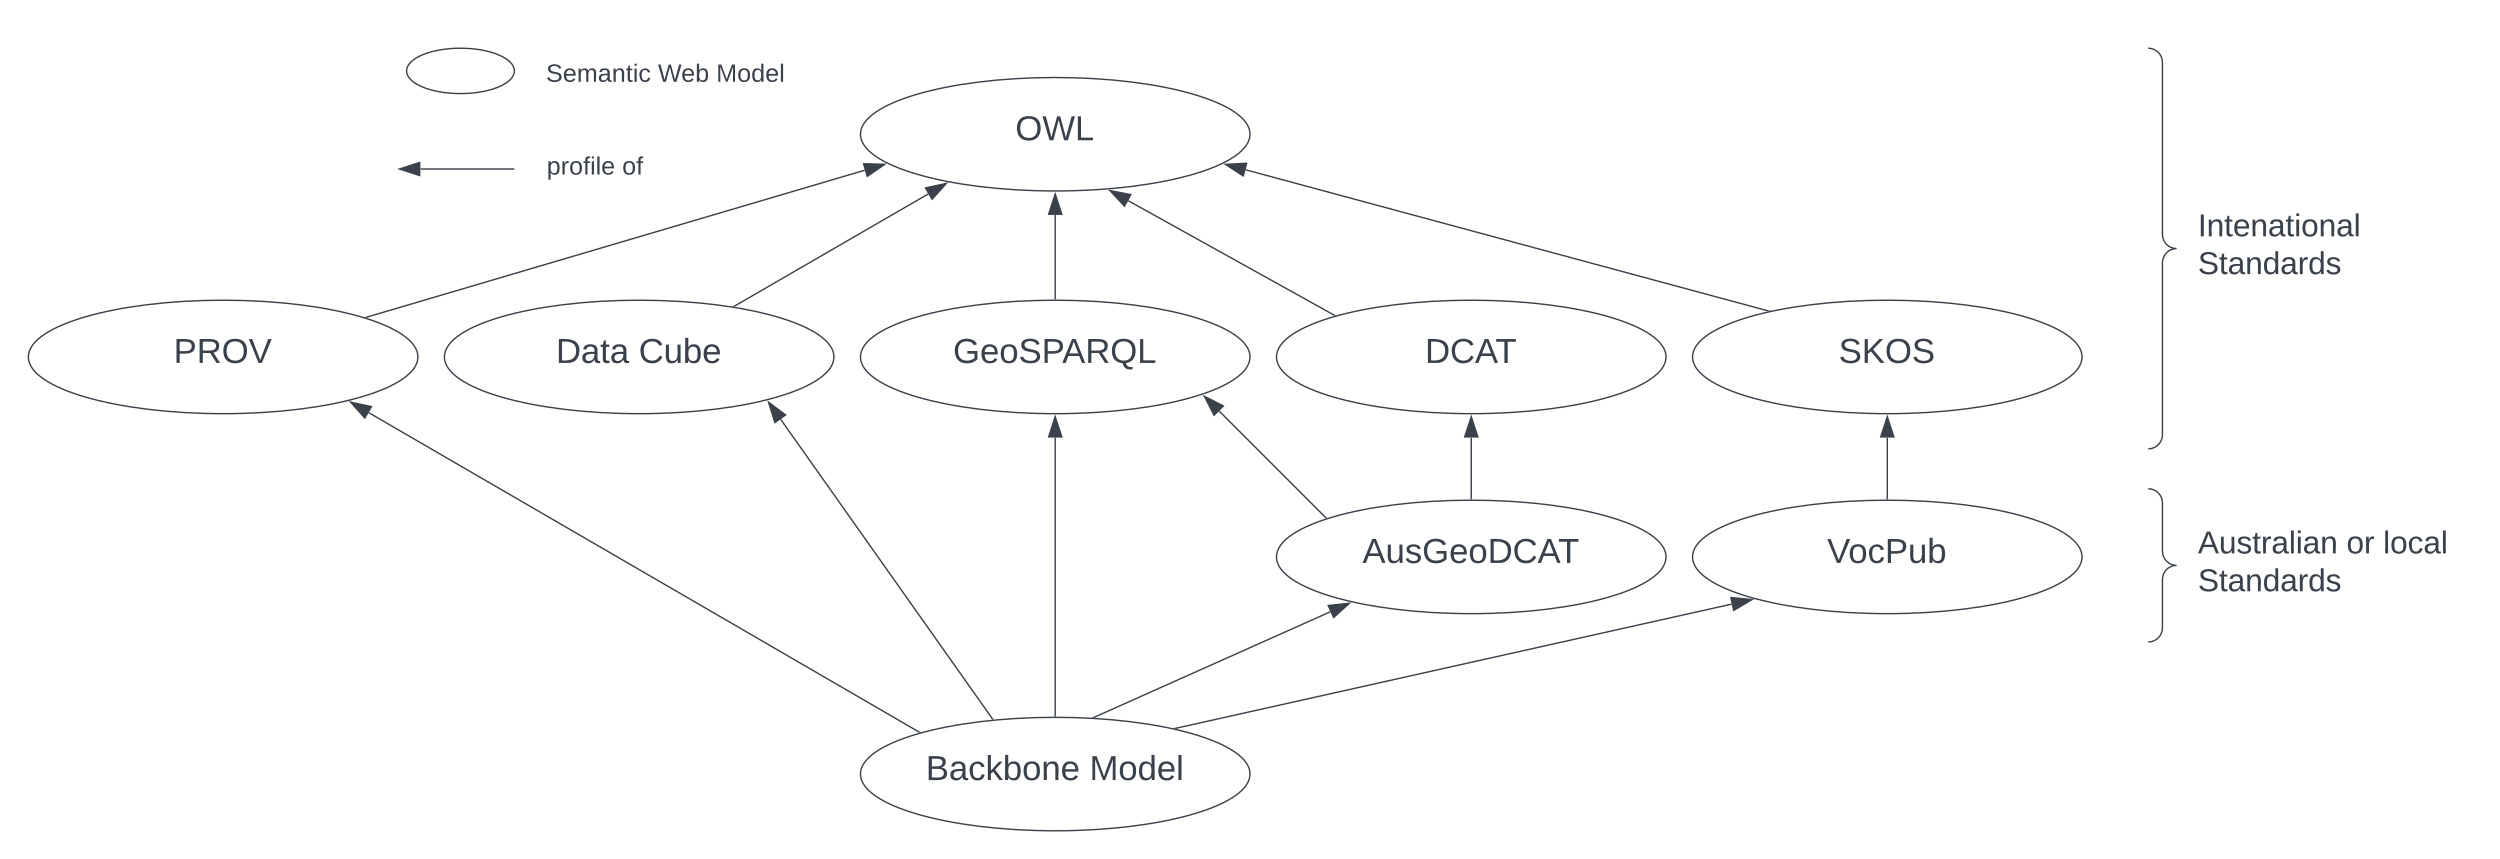 <svg xmlns="http://www.w3.org/2000/svg" xmlns:xlink="http://www.w3.org/1999/xlink" xmlns:lucid="lucid" width="1762.67" height="605.76"><g transform="translate(571.986 7.391)" lucid:page-tab-id="R1CDRm~~JWfL"><path d="M309.35 87.26c0 22.1-61.5 40-137.34 40-75.83 0-137.32-17.9-137.32-40s61.5-40 137.33-40c75.86 0 137.35 17.9 137.35 40z" stroke="#3a414a" fill-opacity="0"/><use xlink:href="#a" transform="matrix(1,0,0,1,39.68,52.256) translate(104.199 39.243)"/><path d="M309.35 244.28c0 22.1-61.5 40-137.34 40-75.83 0-137.32-17.9-137.32-40s61.5-40 137.33-40c75.86 0 137.35 17.9 137.35 40z" stroke="#3a414a" fill-opacity="0"/><use xlink:href="#b" transform="matrix(1,0,0,1,39.68,209.276) translate(60.301 39.243)"/><path d="M16 244.28c0 22.1-61.47 40-137.32 40s-137.33-17.9-137.33-40 61.48-40 137.33-40c75.85 0 137.33 17.9 137.33 40z" stroke="#3a414a" fill-opacity="0"/><use xlink:href="#c" transform="matrix(1,0,0,1,-253.653,209.276) translate(73.678 39.243)"/><use xlink:href="#d" transform="matrix(1,0,0,1,-253.653,209.276) translate(132.005 39.243)"/><path d="M309.35 538.37c0 22.1-61.5 40-137.34 40-75.83 0-137.32-17.9-137.32-40s61.5-40 137.33-40c75.86 0 137.35 17.9 137.35 40z" stroke="#3a414a" fill-opacity="0"/><use xlink:href="#e" transform="matrix(1,0,0,1,39.68,503.372) translate(41.085 39.243)"/><use xlink:href="#f" transform="matrix(1,0,0,1,39.68,503.372) translate(156.517 39.243)"/><path d="M127.87 499.6L-21.57 288.25" stroke="#3a414a" fill="none"/><path d="M128.73 499.95l-1.15.1-.13-.18.82-.57z" stroke="#3a414a" stroke-width=".05" fill="#3a414a"/><path d="M-30.1 276.2l12.03 8.98-7.57 5.35z" stroke="#3a414a" fill="#3a414a"/><path d="M172 497.37v-196.2" stroke="#3a414a" fill="none"/><path d="M172.5 497.88h-.98v-.52h1z" stroke="#3a414a" stroke-width=".05" fill="#3a414a"/><path d="M172 286.4l4.65 14.26h-9.27z" stroke="#3a414a" fill="#3a414a"/><path d="M172 203.28v-59.14" stroke="#3a414a" fill="none"/><path d="M172.5 203.8l-.48-.02h-.5v-.52h1z" stroke="#3a414a" stroke-width=".05" fill="#3a414a"/><path d="M172 129.38l4.65 14.26h-9.27z" stroke="#3a414a" fill="#3a414a"/><path d="M-209.32 42.6c0 8.85-17 16-38 16s-38-7.15-38-16c0-8.83 17-16 38-16s38 7.17 38 16z" stroke="#3a414a" fill-opacity="0"/><path d="M-192 18.6a6 6 0 0 1 6-6H28.7a6 6 0 0 1 6 6V75.3a6 6 0 0 1-6 6H-186a6 6 0 0 1-6-6z" stroke="#000" stroke-opacity="0" fill="#fff" fill-opacity="0"/><use xlink:href="#g" transform="matrix(1,0,0,1,-186.986,17.609) translate(0 32.66)"/><use xlink:href="#h" transform="matrix(1,0,0,1,-186.986,17.609) translate(78.914 32.66)"/><use xlink:href="#i" transform="matrix(1,0,0,1,-186.986,17.609) translate(120 32.66)"/><path d="M-54.33 208.56l136.8-79.2" stroke="#3a414a" fill="none"/><path d="M-54.12 208.9l-1.44-.2 1-.57z" stroke="#3a414a" stroke-width=".05" fill="#3a414a"/><path d="M95.24 121.95L85.2 133.1l-4.63-8z" stroke="#3a414a" fill="#3a414a"/><path d="M602.68 244.28c0 22.1-61.5 40-137.33 40-75.85 0-137.34-17.9-137.34-40s61.5-40 137.35-40c75.84 0 137.33 17.9 137.33 40z" stroke="#3a414a" fill-opacity="0"/><use xlink:href="#j" transform="matrix(1,0,0,1,333.014,209.276) translate(99.752 39.243)"/><path d="M896 385.28c0 22.1-61.47 40-137.32 40s-137.33-17.9-137.33-40 61.48-40 137.33-40c75.85 0 137.33 17.9 137.33 40z" stroke="#3a414a" fill-opacity="0"/><use xlink:href="#k" transform="matrix(1,0,0,1,626.347,350.276) translate(89.906 39.243)"/><path d="M896 244.28c0 22.1-61.47 40-137.32 40s-137.33-17.9-137.33-40 61.48-40 137.33-40c75.85 0 137.33 17.9 137.33 40z" stroke="#3a414a" fill-opacity="0"/><use xlink:href="#l" transform="matrix(1,0,0,1,626.347,209.276) translate(98.054 39.243)"/><path d="M199.1 498.5l166.85-74.53" stroke="#3a414a" fill="none"/><path d="M199.23 498.75l-1.66-.1 1.34-.6z" stroke="#3a414a" stroke-width=".05" fill="#3a414a"/><path d="M379.43 417.95L368.3 428l-3.8-8.47z" stroke="#3a414a" fill="#3a414a"/><path d="M256.65 506.18l392.27-87.63" stroke="#3a414a" fill="none"/><path d="M256.72 506.42l-1.68-.4 1.52-.33z" stroke="#3a414a" stroke-width=".05" fill="#3a414a"/><path d="M663.33 415.33l-12.9 7.63-2.03-9.04z" stroke="#3a414a" fill="#3a414a"/><path d="M758.68 344.28v-43.12" stroke="#3a414a" fill="none"/><path d="M759.18 344.8l-.5-.02h-.5v-.52h1z" stroke="#3a414a" stroke-width=".05" fill="#3a414a"/><path d="M758.68 286.4l4.64 14.26h-9.28z" stroke="#3a414a" fill="#3a414a"/><path d="M674.9 211.88l-368.64-99.55" stroke="#3a414a" fill="none"/><path d="M676.45 211.78l-1.64.35.2-.74z" stroke="#3a414a" stroke-width=".05" fill="#3a414a"/><path d="M292 108.48l15-.76-2.43 8.95z" stroke="#3a414a" fill="#3a414a"/><path d="M368.9 214.93l-145.4-80.8" stroke="#3a414a" fill="none"/><path d="M370 214.97l-1.34.4h-.02l.48-.88z" stroke="#3a414a" stroke-width=".05" fill="#3a414a"/><path d="M210.6 126.97l14.72 2.88-4.5 8.1z" stroke="#3a414a" fill="#3a414a"/><path d="M602.68 385.28c0 22.1-61.5 40-137.33 40-75.85 0-137.34-17.9-137.34-40s61.5-40 137.35-40c75.84 0 137.33 17.9 137.33 40z" stroke="#3a414a" fill-opacity="0"/><use xlink:href="#m" transform="matrix(1,0,0,1,333.014,350.276) translate(55.616 39.243)"/><path d="M465.35 344.28v-43.12" stroke="#3a414a" fill="none"/><path d="M465.85 344.8l-.5-.02h-.5v-.52h1z" stroke="#3a414a" stroke-width=".05" fill="#3a414a"/><path d="M465.35 286.4l4.63 14.26h-9.27z" stroke="#3a414a" fill="#3a414a"/><path d="M362.84 357.67l-75.2-75.2" stroke="#3a414a" fill="none"/><path d="M363.73 357.86l-.82.25-.24.1-.2-.2.72-.7z" stroke="#3a414a" stroke-width=".05" fill="#3a414a"/><path d="M277.2 272.03l13.37 6.8-6.56 6.57z" stroke="#3a414a" fill="#3a414a"/><path d="M-209.82 111.78h-65.78M-209.83 111.78h.5" stroke="#3a414a" fill="none"/><path d="M-290.37 111.78l14.27-4.64v9.27z" stroke="#3a414a" fill="#3a414a"/><path d="M-192 92.94a6 6 0 0 1 6-6h66.68a6 6 0 0 1 6 6v35.5a6 6 0 0 1-6 6H-186a6 6 0 0 1-6-6z" stroke="#000" stroke-opacity="0" fill="#fff" fill-opacity="0"/><use xlink:href="#n" transform="matrix(1,0,0,1,-186.986,91.942) translate(0.5 23.722)"/><use xlink:href="#o" transform="matrix(1,0,0,1,-186.986,91.942) translate(53.685 23.722)"/><path d="M942.68 32.6a6 6 0 0 1 6-6h68a6 6 0 0 1 6 6v270.5a6 6 0 0 1-6 6h-68a6 6 0 0 1-6-6z" fill="none"/><path d="M942.68 309.1c5.52 0 10-4.47 10-10V177.87c0-5.52 4.48-10 10-10-5.52 0-10-4.48-10-10V36.6c0-5.5-4.48-10-10-10" stroke="#3a414a" fill="none"/><use xlink:href="#p" transform="matrix(1,0,0,1,977.68,31.609) translate(0 127.611)"/><use xlink:href="#q" transform="matrix(1,0,0,1,977.68,31.609) translate(0 154.278)"/><path d="M942.68 343.2a6 6 0 0 1 6-6h216a6 6 0 0 1 6 6v96.08a6 6 0 0 1-6 6h-216a6 6 0 0 1-6-6z" fill="none"/><path d="M942.68 445.28c5.52 0 10-4.48 10-10v-34.05c0-5.52 4.48-10 10-10-5.52 0-10-4.47-10-10V347.2c0-5.53-4.48-10-10-10" stroke="#3a414a" fill="none"/><use xlink:href="#r" transform="matrix(1,0,0,1,977.68,342.192) translate(0 40.611)"/><use xlink:href="#s" transform="matrix(1,0,0,1,977.68,342.192) translate(104.753 40.611)"/><use xlink:href="#t" transform="matrix(1,0,0,1,977.68,342.192) translate(130.617 40.611)"/><use xlink:href="#q" transform="matrix(1,0,0,1,977.68,342.192) translate(0 67.278)"/><path d="M-277.32 244.28c0 22.1-61.5 40-137.33 40-75.85 0-137.34-17.9-137.34-40s61.5-40 137.35-40c75.84 0 137.33 17.9 137.33 40z" stroke="#3a414a" fill-opacity="0"/><g><use xlink:href="#u" transform="matrix(1,0,0,1,-546.986,209.276) translate(97.409 39.243)"/></g><path d="M76.17 508.84L-312 283.57" stroke="#3a414a" fill="none"/><path d="M77.28 508.9l-.4.1-.93.3-.04-.04.5-.86z" stroke="#3a414a" stroke-width=".05" fill="#3a414a"/><path d="M-324.78 276.16l14.67 3.15-4.67 8.03z" stroke="#3a414a" fill="#3a414a"/><path d="M-313.82 216.33L37.7 112.63" stroke="#3a414a" fill="none"/><path d="M-313.7 216.66l-1.44-.46 1.2-.35z" stroke="#3a414a" stroke-width=".05" fill="#3a414a"/><path d="M51.87 108.45l-12.37 8.5-2.62-8.9z" stroke="#3a414a" fill="#3a414a"/><defs><path fill="#3a414a" d="M140-251c81 0 123 46 123 126C263-46 219 4 140 4 59 4 17-45 17-125s42-126 123-126zm0 227c63 0 89-41 89-101s-29-99-89-99c-61 0-89 39-89 99S79-25 140-24" id="v"/><path fill="#3a414a" d="M266 0h-40l-56-210L115 0H75L2-248h35L96-30l15-64 43-154h32l59 218 59-218h35" id="w"/><path fill="#3a414a" d="M30 0v-248h33v221h125V0H30" id="x"/><g id="a"><use transform="matrix(0.068,0,0,0.068,0,0)" xlink:href="#v"/><use transform="matrix(0.068,0,0,0.068,19.012,0)" xlink:href="#w"/><use transform="matrix(0.068,0,0,0.068,42.031,0)" xlink:href="#x"/></g><path fill="#3a414a" d="M143 4C61 4 22-44 18-125c-5-107 100-154 193-111 17 8 29 25 37 43l-32 9c-13-25-37-40-76-40-61 0-88 39-88 99 0 61 29 100 91 101 35 0 62-11 79-27v-45h-74v-28h105v86C228-13 192 4 143 4" id="y"/><path fill="#3a414a" d="M100-194c63 0 86 42 84 106H49c0 40 14 67 53 68 26 1 43-12 49-29l28 8c-11 28-37 45-77 45C44 4 14-33 15-96c1-61 26-98 85-98zm52 81c6-60-76-77-97-28-3 7-6 17-6 28h103" id="z"/><path fill="#3a414a" d="M100-194c62-1 85 37 85 99 1 63-27 99-86 99S16-35 15-95c0-66 28-99 85-99zM99-20c44 1 53-31 53-75 0-43-8-75-51-75s-53 32-53 75 10 74 51 75" id="A"/><path fill="#3a414a" d="M185-189c-5-48-123-54-124 2 14 75 158 14 163 119 3 78-121 87-175 55-17-10-28-26-33-46l33-7c5 56 141 63 141-1 0-78-155-14-162-118-5-82 145-84 179-34 5 7 8 16 11 25" id="B"/><path fill="#3a414a" d="M30-248c87 1 191-15 191 75 0 78-77 80-158 76V0H30v-248zm33 125c57 0 124 11 124-50 0-59-68-47-124-48v98" id="C"/><path fill="#3a414a" d="M205 0l-28-72H64L36 0H1l101-248h38L239 0h-34zm-38-99l-47-123c-12 45-31 82-46 123h93" id="D"/><path fill="#3a414a" d="M233-177c-1 41-23 64-60 70L243 0h-38l-65-103H63V0H30v-248c88 3 205-21 203 71zM63-129c60-2 137 13 137-47 0-61-80-42-137-45v92" id="E"/><path fill="#3a414a" d="M140-251c81 0 123 46 123 126C263-53 228-8 163 1c7 30 30 48 69 40v23c-55 16-95-15-103-61C56-3 17-48 17-125c0-80 42-126 123-126zm0 227c63 0 89-41 89-101s-29-99-89-99c-61 0-89 39-89 99S79-25 140-24" id="F"/><g id="b"><use transform="matrix(0.068,0,0,0.068,0,0)" xlink:href="#y"/><use transform="matrix(0.068,0,0,0.068,19.012,0)" xlink:href="#z"/><use transform="matrix(0.068,0,0,0.068,32.593,0)" xlink:href="#A"/><use transform="matrix(0.068,0,0,0.068,46.173,0)" xlink:href="#B"/><use transform="matrix(0.068,0,0,0.068,62.469,0)" xlink:href="#C"/><use transform="matrix(0.068,0,0,0.068,76.932,0)" xlink:href="#D"/><use transform="matrix(0.068,0,0,0.068,93.228,0)" xlink:href="#E"/><use transform="matrix(0.068,0,0,0.068,110.815,0)" xlink:href="#F"/><use transform="matrix(0.068,0,0,0.068,129.827,0)" xlink:href="#x"/></g><path fill="#3a414a" d="M30-248c118-7 216 8 213 122C240-48 200 0 122 0H30v-248zM63-27c89 8 146-16 146-99s-60-101-146-95v194" id="G"/><path fill="#3a414a" d="M141-36C126-15 110 5 73 4 37 3 15-17 15-53c-1-64 63-63 125-63 3-35-9-54-41-54-24 1-41 7-42 31l-33-3c5-37 33-52 76-52 45 0 72 20 72 64v82c-1 20 7 32 28 27v20c-31 9-61-2-59-35zM48-53c0 20 12 33 32 33 41-3 63-29 60-74-43 2-92-5-92 41" id="H"/><path fill="#3a414a" d="M59-47c-2 24 18 29 38 22v24C64 9 27 4 27-40v-127H5v-23h24l9-43h21v43h35v23H59v120" id="I"/><g id="c"><use transform="matrix(0.068,0,0,0.068,0,0)" xlink:href="#G"/><use transform="matrix(0.068,0,0,0.068,17.586,0)" xlink:href="#H"/><use transform="matrix(0.068,0,0,0.068,31.167,0)" xlink:href="#I"/><use transform="matrix(0.068,0,0,0.068,37.957,0)" xlink:href="#H"/></g><path fill="#3a414a" d="M212-179c-10-28-35-45-73-45-59 0-87 40-87 99 0 60 29 101 89 101 43 0 62-24 78-52l27 14C228-24 195 4 139 4 59 4 22-46 18-125c-6-104 99-153 187-111 19 9 31 26 39 46" id="J"/><path fill="#3a414a" d="M84 4C-5 8 30-112 23-190h32v120c0 31 7 50 39 49 72-2 45-101 50-169h31l1 190h-30c-1-10 1-25-2-33-11 22-28 36-60 37" id="K"/><path fill="#3a414a" d="M115-194c53 0 69 39 70 98 0 66-23 100-70 100C84 3 66-7 56-30L54 0H23l1-261h32v101c10-23 28-34 59-34zm-8 174c40 0 45-34 45-75 0-40-5-75-45-74-42 0-51 32-51 76 0 43 10 73 51 73" id="L"/><g id="d"><use transform="matrix(0.068,0,0,0.068,0,0)" xlink:href="#J"/><use transform="matrix(0.068,0,0,0.068,17.586,0)" xlink:href="#K"/><use transform="matrix(0.068,0,0,0.068,31.167,0)" xlink:href="#L"/><use transform="matrix(0.068,0,0,0.068,44.747,0)" xlink:href="#z"/></g><path fill="#3a414a" d="M160-131c35 5 61 23 61 61C221 17 115-2 30 0v-248c76 3 177-17 177 60 0 33-19 50-47 57zm-97-11c50-1 110 9 110-42 0-47-63-36-110-37v79zm0 115c55-2 124 14 124-45 0-56-70-42-124-44v89" id="M"/><path fill="#3a414a" d="M96-169c-40 0-48 33-48 73s9 75 48 75c24 0 41-14 43-38l32 2c-6 37-31 61-74 61-59 0-76-41-82-99-10-93 101-131 147-64 4 7 5 14 7 22l-32 3c-4-21-16-35-41-35" id="N"/><path fill="#3a414a" d="M143 0L79-87 56-68V0H24v-261h32v163l83-92h37l-77 82L181 0h-38" id="O"/><path fill="#3a414a" d="M117-194c89-4 53 116 60 194h-32v-121c0-31-8-49-39-48C34-167 62-67 57 0H25l-1-190h30c1 10-1 24 2 32 11-22 29-35 61-36" id="P"/><g id="e"><use transform="matrix(0.068,0,0,0.068,0,0)" xlink:href="#M"/><use transform="matrix(0.068,0,0,0.068,16.296,0)" xlink:href="#H"/><use transform="matrix(0.068,0,0,0.068,29.877,0)" xlink:href="#N"/><use transform="matrix(0.068,0,0,0.068,42.099,0)" xlink:href="#O"/><use transform="matrix(0.068,0,0,0.068,54.321,0)" xlink:href="#L"/><use transform="matrix(0.068,0,0,0.068,67.901,0)" xlink:href="#A"/><use transform="matrix(0.068,0,0,0.068,81.481,0)" xlink:href="#P"/><use transform="matrix(0.068,0,0,0.068,95.062,0)" xlink:href="#z"/></g><path fill="#3a414a" d="M240 0l2-218c-23 76-54 145-80 218h-23L58-218 59 0H30v-248h44l77 211c21-75 51-140 76-211h43V0h-30" id="Q"/><path fill="#3a414a" d="M85-194c31 0 48 13 60 33l-1-100h32l1 261h-30c-2-10 0-23-3-31C134-8 116 4 85 4 32 4 16-35 15-94c0-66 23-100 70-100zm9 24c-40 0-46 34-46 75 0 40 6 74 45 74 42 0 51-32 51-76 0-42-9-74-50-73" id="R"/><path fill="#3a414a" d="M24 0v-261h32V0H24" id="S"/><g id="f"><use transform="matrix(0.068,0,0,0.068,0,0)" xlink:href="#Q"/><use transform="matrix(0.068,0,0,0.068,20.302,0)" xlink:href="#A"/><use transform="matrix(0.068,0,0,0.068,33.883,0)" xlink:href="#R"/><use transform="matrix(0.068,0,0,0.068,47.463,0)" xlink:href="#z"/><use transform="matrix(0.068,0,0,0.068,61.043,0)" xlink:href="#S"/></g><path fill="#3a414a" d="M210-169c-67 3-38 105-44 169h-31v-121c0-29-5-50-35-48C34-165 62-65 56 0H25l-1-190h30c1 10-1 24 2 32 10-44 99-50 107 0 11-21 27-35 58-36 85-2 47 119 55 194h-31v-121c0-29-5-49-35-48" id="T"/><path fill="#3a414a" d="M24-231v-30h32v30H24zM24 0v-190h32V0H24" id="U"/><g id="g"><use transform="matrix(0.049,0,0,0.049,0,0)" xlink:href="#B"/><use transform="matrix(0.049,0,0,0.049,11.852,0)" xlink:href="#z"/><use transform="matrix(0.049,0,0,0.049,21.728,0)" xlink:href="#T"/><use transform="matrix(0.049,0,0,0.049,36.494,0)" xlink:href="#H"/><use transform="matrix(0.049,0,0,0.049,46.37,0)" xlink:href="#P"/><use transform="matrix(0.049,0,0,0.049,56.247,0)" xlink:href="#I"/><use transform="matrix(0.049,0,0,0.049,61.185,0)" xlink:href="#U"/><use transform="matrix(0.049,0,0,0.049,65.086,0)" xlink:href="#N"/></g><g id="h"><use transform="matrix(0.049,0,0,0.049,0,0)" xlink:href="#w"/><use transform="matrix(0.049,0,0,0.049,16.395,0)" xlink:href="#z"/><use transform="matrix(0.049,0,0,0.049,26.272,0)" xlink:href="#L"/></g><g id="i"><use transform="matrix(0.049,0,0,0.049,0,0)" xlink:href="#Q"/><use transform="matrix(0.049,0,0,0.049,14.765,0)" xlink:href="#A"/><use transform="matrix(0.049,0,0,0.049,24.642,0)" xlink:href="#R"/><use transform="matrix(0.049,0,0,0.049,34.519,0)" xlink:href="#z"/><use transform="matrix(0.049,0,0,0.049,44.395,0)" xlink:href="#S"/></g><path fill="#3a414a" d="M127-220V0H93v-220H8v-28h204v28h-85" id="V"/><g id="j"><use transform="matrix(0.068,0,0,0.068,0,0)" xlink:href="#G"/><use transform="matrix(0.068,0,0,0.068,17.586,0)" xlink:href="#J"/><use transform="matrix(0.068,0,0,0.068,35.173,0)" xlink:href="#D"/><use transform="matrix(0.068,0,0,0.068,49.636,0)" xlink:href="#V"/></g><path fill="#3a414a" d="M137 0h-34L2-248h35l83 218 83-218h36" id="W"/><g id="k"><use transform="matrix(0.068,0,0,0.068,0,0)" xlink:href="#W"/><use transform="matrix(0.068,0,0,0.068,14.938,0)" xlink:href="#A"/><use transform="matrix(0.068,0,0,0.068,28.519,0)" xlink:href="#N"/><use transform="matrix(0.068,0,0,0.068,40.741,0)" xlink:href="#C"/><use transform="matrix(0.068,0,0,0.068,57.037,0)" xlink:href="#K"/><use transform="matrix(0.068,0,0,0.068,70.617,0)" xlink:href="#L"/></g><path fill="#3a414a" d="M194 0L95-120 63-95V0H30v-248h33v124l119-124h40L117-140 236 0h-42" id="X"/><g id="l"><use transform="matrix(0.068,0,0,0.068,0,0)" xlink:href="#B"/><use transform="matrix(0.068,0,0,0.068,16.296,0)" xlink:href="#X"/><use transform="matrix(0.068,0,0,0.068,32.593,0)" xlink:href="#v"/><use transform="matrix(0.068,0,0,0.068,51.605,0)" xlink:href="#B"/></g><path fill="#3a414a" d="M135-143c-3-34-86-38-87 0 15 53 115 12 119 90S17 21 10-45l28-5c4 36 97 45 98 0-10-56-113-15-118-90-4-57 82-63 122-42 12 7 21 19 24 35" id="Y"/><g id="m"><use transform="matrix(0.068,0,0,0.068,0,0)" xlink:href="#D"/><use transform="matrix(0.068,0,0,0.068,16.296,0)" xlink:href="#K"/><use transform="matrix(0.068,0,0,0.068,29.877,0)" xlink:href="#Y"/><use transform="matrix(0.068,0,0,0.068,42.099,0)" xlink:href="#y"/><use transform="matrix(0.068,0,0,0.068,61.111,0)" xlink:href="#z"/><use transform="matrix(0.068,0,0,0.068,74.691,0)" xlink:href="#A"/><use transform="matrix(0.068,0,0,0.068,88.272,0)" xlink:href="#G"/><use transform="matrix(0.068,0,0,0.068,105.858,0)" xlink:href="#J"/><use transform="matrix(0.068,0,0,0.068,123.444,0)" xlink:href="#D"/><use transform="matrix(0.068,0,0,0.068,137.907,0)" xlink:href="#V"/></g><path fill="#3a414a" d="M115-194c55 1 70 41 70 98S169 2 115 4C84 4 66-9 55-30l1 105H24l-1-265h31l2 30c10-21 28-34 59-34zm-8 174c40 0 45-34 45-75s-6-73-45-74c-42 0-51 32-51 76 0 43 10 73 51 73" id="Z"/><path fill="#3a414a" d="M114-163C36-179 61-72 57 0H25l-1-190h30c1 12-1 29 2 39 6-27 23-49 58-41v29" id="aa"/><path fill="#3a414a" d="M101-234c-31-9-42 10-38 44h38v23H63V0H32v-167H5v-23h27c-7-52 17-82 69-68v24" id="ab"/><g id="n"><use transform="matrix(0.049,0,0,0.049,0,0)" xlink:href="#Z"/><use transform="matrix(0.049,0,0,0.049,9.877,0)" xlink:href="#aa"/><use transform="matrix(0.049,0,0,0.049,15.753,0)" xlink:href="#A"/><use transform="matrix(0.049,0,0,0.049,25.63,0)" xlink:href="#ab"/><use transform="matrix(0.049,0,0,0.049,30.568,0)" xlink:href="#U"/><use transform="matrix(0.049,0,0,0.049,34.469,0)" xlink:href="#S"/><use transform="matrix(0.049,0,0,0.049,38.37,0)" xlink:href="#z"/></g><g id="o"><use transform="matrix(0.049,0,0,0.049,0,0)" xlink:href="#A"/><use transform="matrix(0.049,0,0,0.049,9.877,0)" xlink:href="#ab"/></g><path fill="#3a414a" d="M33 0v-248h34V0H33" id="ac"/><g id="p"><use transform="matrix(0.062,0,0,0.062,0,0)" xlink:href="#ac"/><use transform="matrix(0.062,0,0,0.062,6.173,0)" xlink:href="#P"/><use transform="matrix(0.062,0,0,0.062,18.519,0)" xlink:href="#I"/><use transform="matrix(0.062,0,0,0.062,24.691,0)" xlink:href="#z"/><use transform="matrix(0.062,0,0,0.062,37.037,0)" xlink:href="#P"/><use transform="matrix(0.062,0,0,0.062,49.383,0)" xlink:href="#H"/><use transform="matrix(0.062,0,0,0.062,61.728,0)" xlink:href="#I"/><use transform="matrix(0.062,0,0,0.062,67.901,0)" xlink:href="#U"/><use transform="matrix(0.062,0,0,0.062,72.778,0)" xlink:href="#A"/><use transform="matrix(0.062,0,0,0.062,85.123,0)" xlink:href="#P"/><use transform="matrix(0.062,0,0,0.062,97.469,0)" xlink:href="#H"/><use transform="matrix(0.062,0,0,0.062,109.815,0)" xlink:href="#S"/></g><g id="q"><use transform="matrix(0.062,0,0,0.062,0,0)" xlink:href="#B"/><use transform="matrix(0.062,0,0,0.062,14.815,0)" xlink:href="#I"/><use transform="matrix(0.062,0,0,0.062,20.988,0)" xlink:href="#H"/><use transform="matrix(0.062,0,0,0.062,33.333,0)" xlink:href="#P"/><use transform="matrix(0.062,0,0,0.062,45.679,0)" xlink:href="#R"/><use transform="matrix(0.062,0,0,0.062,58.025,0)" xlink:href="#H"/><use transform="matrix(0.062,0,0,0.062,70.37,0)" xlink:href="#aa"/><use transform="matrix(0.062,0,0,0.062,77.716,0)" xlink:href="#R"/><use transform="matrix(0.062,0,0,0.062,90.062,0)" xlink:href="#Y"/></g><g id="r"><use transform="matrix(0.062,0,0,0.062,0,0)" xlink:href="#D"/><use transform="matrix(0.062,0,0,0.062,14.815,0)" xlink:href="#K"/><use transform="matrix(0.062,0,0,0.062,27.16,0)" xlink:href="#Y"/><use transform="matrix(0.062,0,0,0.062,38.272,0)" xlink:href="#I"/><use transform="matrix(0.062,0,0,0.062,44.444,0)" xlink:href="#aa"/><use transform="matrix(0.062,0,0,0.062,51.79,0)" xlink:href="#H"/><use transform="matrix(0.062,0,0,0.062,64.136,0)" xlink:href="#S"/><use transform="matrix(0.062,0,0,0.062,69.012,0)" xlink:href="#U"/><use transform="matrix(0.062,0,0,0.062,73.889,0)" xlink:href="#H"/><use transform="matrix(0.062,0,0,0.062,86.235,0)" xlink:href="#P"/></g><g id="s"><use transform="matrix(0.062,0,0,0.062,0,0)" xlink:href="#A"/><use transform="matrix(0.062,0,0,0.062,12.346,0)" xlink:href="#aa"/></g><g id="t"><use transform="matrix(0.062,0,0,0.062,0,0)" xlink:href="#S"/><use transform="matrix(0.062,0,0,0.062,4.877,0)" xlink:href="#A"/><use transform="matrix(0.062,0,0,0.062,17.222,0)" xlink:href="#N"/><use transform="matrix(0.062,0,0,0.062,28.333,0)" xlink:href="#H"/><use transform="matrix(0.062,0,0,0.062,40.679,0)" xlink:href="#S"/></g><g id="u"><use transform="matrix(0.068,0,0,0.068,0,0)" xlink:href="#C"/><use transform="matrix(0.068,0,0,0.068,16.296,0)" xlink:href="#E"/><use transform="matrix(0.068,0,0,0.068,33.883,0)" xlink:href="#v"/><use transform="matrix(0.068,0,0,0.068,52.895,0)" xlink:href="#W"/></g></defs></g></svg>